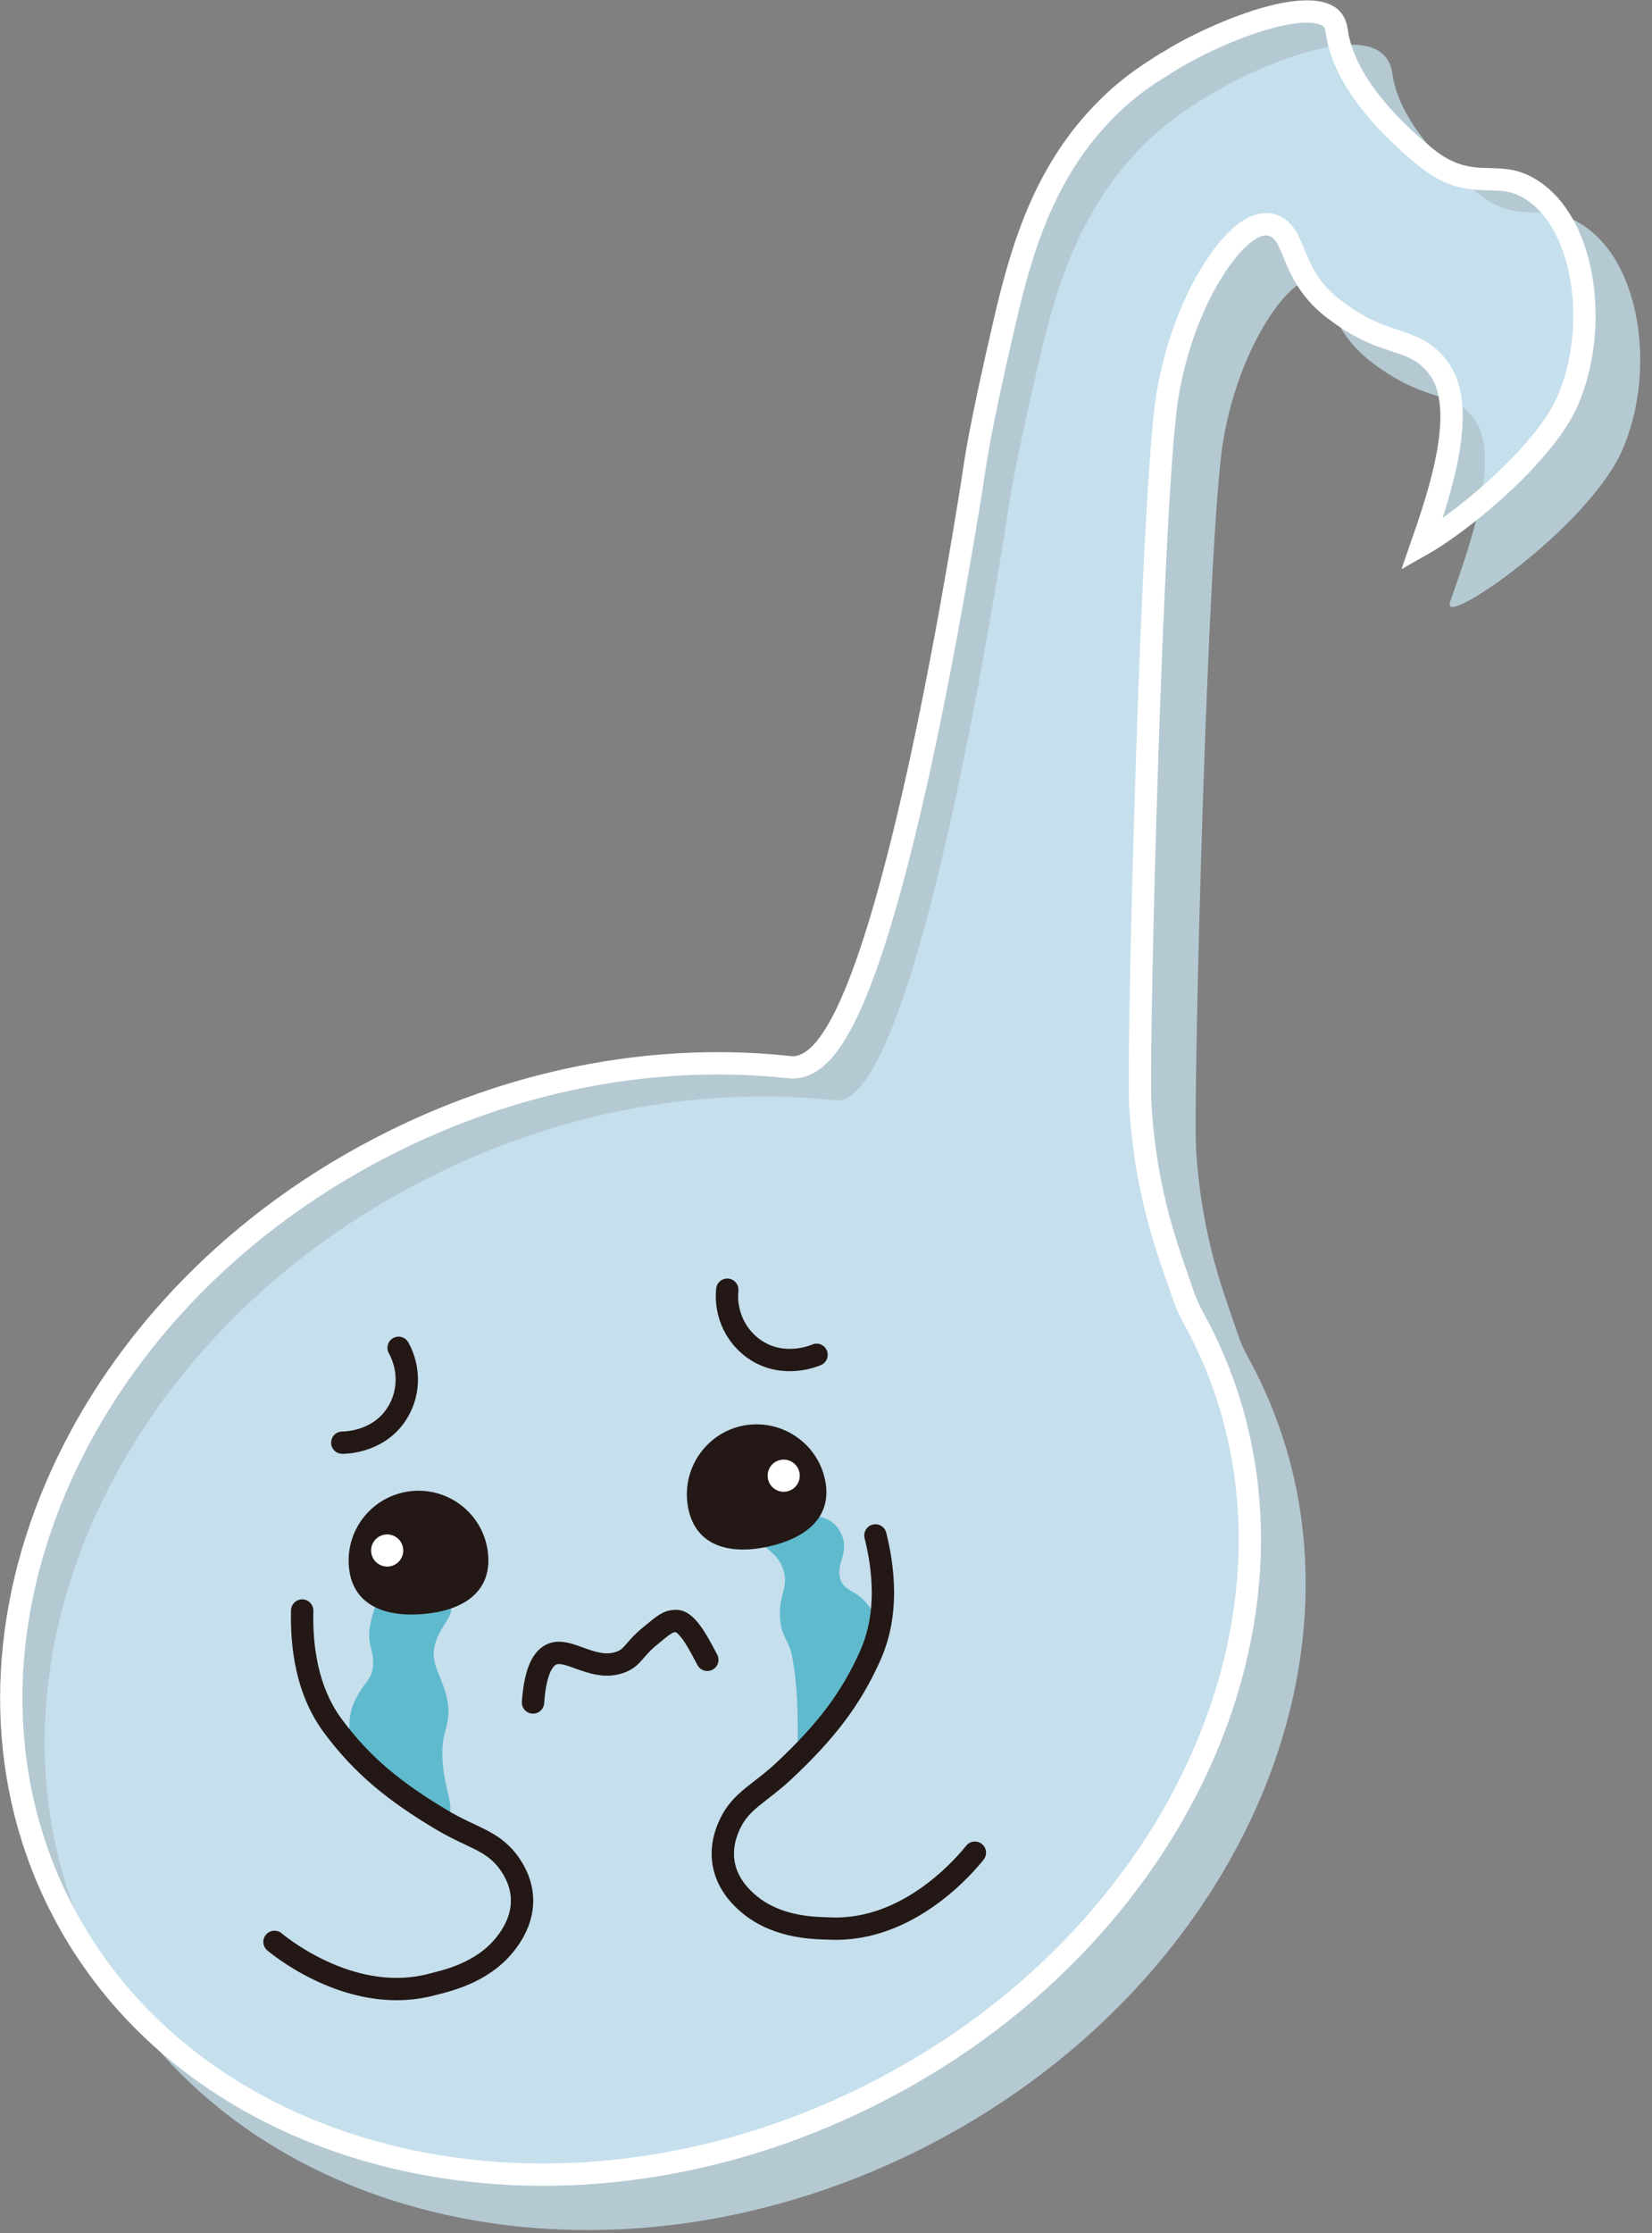 <svg width="74" height="100" viewBox="0 0 74 100" fill="none" xmlns="http://www.w3.org/2000/svg">
<rect x="0" y="0" width="74" height="100" fill="#808080" stroke="none"/>
<path d="M54.018 4.344C53.128 4.914 52.548 5.294 51.808 5.944C48.558 8.844 47.388 12.504 46.528 16.214C45.188 22.004 45.198 22.724 44.968 24.084C44.398 27.514 40.868 49.654 37.418 49.274C31.648 48.644 25.358 49.684 19.428 52.624C5.028 59.734 -1.812 75.294 4.158 87.374C10.128 99.444 26.638 103.454 41.048 96.334C55.458 89.214 62.298 73.654 56.328 61.584C56.218 61.354 56.098 61.134 55.978 60.914C55.758 60.514 55.568 60.114 55.428 59.684C54.908 58.124 53.828 55.534 53.578 51.464C53.438 49.194 54.088 23.974 54.788 19.764C55.518 15.374 57.848 12.344 58.798 12.534C59.578 12.694 59.348 14.624 61.448 16.224C63.908 18.094 65.008 17.454 65.998 18.714C67.418 20.514 65.548 25.164 64.948 26.984C64.548 28.174 71.158 23.624 72.678 20.134C74.128 16.794 73.578 12.094 71.148 10.254C69.228 8.804 68.168 10.254 66.198 8.654C64.028 6.894 62.598 5.004 62.368 3.294C61.988 0.424 56.088 3.034 54.028 4.354L54.018 4.344Z" fill="#CCE9F7" fill-opacity="0.7"/>
<path d="M56.955 0.753C57.823 0.529 58.568 0.454 59.091 0.567C59.344 0.622 59.518 0.716 59.635 0.832C59.719 0.916 59.792 1.03 59.838 1.194L59.875 1.376V1.377C60.116 3.164 61.501 5.029 63.481 6.722L63.886 7.059C64.427 7.498 64.924 7.741 65.402 7.873C65.874 8.003 66.306 8.017 66.682 8.026C67.37 8.044 67.946 8.044 68.696 8.559L68.849 8.669C69.92 9.48 70.625 10.969 70.875 12.718C71.123 14.457 70.906 16.373 70.222 17.95C69.874 18.749 69.219 19.64 68.407 20.521C67.601 21.398 66.665 22.239 65.784 22.939C64.975 23.582 64.227 24.093 63.684 24.4C64.003 23.481 64.438 22.22 64.721 20.968C64.907 20.141 65.036 19.289 65.019 18.515C65.004 17.795 64.864 17.087 64.475 16.529L64.393 16.42C63.793 15.658 63.128 15.466 62.433 15.238C61.838 15.044 61.127 14.8 60.176 14.148L59.753 13.842C58.798 13.114 58.374 12.317 58.09 11.657C57.958 11.351 57.823 10.986 57.69 10.735C57.569 10.507 57.38 10.228 57.051 10.104L56.9 10.06L56.898 10.06L56.801 10.046C56.574 10.025 56.356 10.088 56.173 10.174C55.959 10.274 55.746 10.427 55.542 10.61C55.132 10.978 54.7 11.517 54.287 12.185C53.512 13.439 52.771 15.202 52.372 17.278L52.297 17.698C51.94 19.845 51.603 27.246 51.371 34.341C51.154 40.998 51.026 47.482 51.07 49.227L51.081 49.511C51.272 52.622 51.943 54.894 52.482 56.486L52.956 57.858C53.071 58.209 53.214 58.538 53.375 58.855L53.542 59.171C53.602 59.281 53.661 59.389 53.717 59.495L53.879 59.815L53.882 59.821C59.694 71.573 53.069 86.865 38.829 93.901C24.812 100.827 8.926 97.043 2.889 85.714L2.608 85.168C-3.113 73.59 3.218 58.591 16.99 51.424L17.651 51.088H17.652C23.498 48.19 29.692 47.167 35.365 47.786V47.787C36.084 47.866 36.67 47.353 37.113 46.756C37.58 46.128 38.022 45.233 38.44 44.182C39.279 42.07 40.068 39.201 40.762 36.237C42.151 30.302 43.179 23.893 43.464 22.182L43.463 22.181C43.665 20.986 43.681 20.297 44.576 16.28L45.018 14.343C45.873 10.655 47.014 7.127 50.141 4.336C50.756 3.796 51.253 3.451 51.952 2.999L51.961 3.008L52.3 2.791C53.294 2.154 55.236 1.196 56.955 0.753Z" fill="#CCE9F7" fill-opacity="0.7" stroke="white"/>
<path d="M17.855 60.353C18.388 61.322 18.336 62.49 17.728 63.374C16.897 64.588 15.452 64.6 15.332 64.6" stroke="#231815" stroke-miterlimit="10" stroke-linecap="round"/>
<path d="M32.578 57.75C32.469 58.843 32.98 59.904 33.892 60.479C35.142 61.267 36.46 60.715 36.577 60.665" stroke="#231815" stroke-miterlimit="10" stroke-linecap="round"/>
<path d="M23.876 76.234C23.985 74.66 24.398 74.204 24.747 74.064C25.456 73.783 26.481 74.751 27.593 74.487C28.35 74.303 28.317 73.914 29.097 73.277C29.772 72.718 29.922 72.585 30.293 72.584C30.825 72.579 31.399 73.805 31.684 74.323" stroke="#231815" stroke-miterlimit="10" stroke-linecap="round"/>
<path d="M16.894 71.834C17.674 70.845 19.963 71.225 20.195 71.948C20.343 72.397 19.555 72.935 19.436 73.898C19.343 74.699 19.977 75.328 20.078 76.403C20.152 77.29 19.828 77.488 19.815 78.412C19.802 80.049 20.418 80.81 20.065 81.382C19.703 81.974 18.632 80.93 17.646 80.421C16.063 79.611 15.711 78.055 15.686 77.877C15.648 77.539 15.555 76.794 15.944 76.049C16.359 75.261 16.611 75.27 16.701 74.67C16.802 73.969 16.401 73.612 16.581 72.774C16.605 72.691 16.71 72.04 16.892 71.814L16.894 71.834Z" fill="#60BACE"/>
<path d="M37.375 68.245C36.441 67.4 34.18 68.082 34.062 68.835C33.991 69.302 34.823 69.403 35.102 70.333C35.327 71.106 34.871 71.406 34.941 72.484C35.016 73.371 35.337 73.374 35.504 74.283C35.79 75.894 35.73 77.686 35.727 78.359C35.722 78.901 37.426 77.443 38.02 76.51C38.809 75.279 39.469 73.819 39.454 73.64C39.436 73.3 39.403 72.55 38.895 71.88C38.354 71.173 37.831 71.287 37.642 70.711C37.425 70.037 38.037 69.554 37.719 68.758C37.682 68.681 37.581 68.428 37.364 68.236L37.375 68.245Z" fill="#60BACE"/>
<path d="M21.866 69.62C22.011 71.344 20.672 72.129 18.948 72.274C17.224 72.419 15.773 71.868 15.627 70.144C15.483 68.421 16.76 66.908 18.484 66.763C20.208 66.618 21.721 67.896 21.866 69.62Z" fill="#231815"/>
<path d="M17.404 70.146C17.8 70.112 18.094 69.764 18.061 69.368C18.027 68.972 17.679 68.677 17.283 68.711C16.887 68.744 16.592 69.092 16.626 69.489C16.659 69.885 17.007 70.179 17.404 70.146Z" fill="white"/>
<path d="M30.834 67.561C31.187 69.247 32.704 69.621 34.389 69.259C36.075 68.896 37.31 67.95 36.957 66.263C36.605 64.577 34.938 63.493 33.252 63.845C31.565 64.198 30.481 65.865 30.834 67.551L30.834 67.561Z" fill="#231815"/>
<path d="M35.165 66.796C35.562 66.762 35.856 66.414 35.822 66.018C35.789 65.621 35.441 65.327 35.045 65.361C34.648 65.394 34.354 65.742 34.388 66.138C34.421 66.535 34.769 66.829 35.165 66.796Z" fill="white"/>
<path d="M13.536 72.116C13.473 74.831 14.247 76.402 14.937 77.317C16.226 79.045 17.649 80.22 19.825 81.512C21.114 82.277 21.997 82.394 22.716 83.306C23.605 84.456 23.648 85.797 22.602 87.089C21.557 88.381 19.919 88.71 19.369 88.856C15.915 89.789 12.758 87.335 12.295 86.953" stroke="#231815" stroke-miterlimit="10" stroke-linecap="round"/>
<path d="M39.214 68.753C39.867 71.387 39.448 73.088 38.984 74.131C38.106 76.101 36.973 77.551 35.132 79.282C34.044 80.306 33.197 80.618 32.703 81.664C32.08 82.97 32.332 84.294 33.633 85.329C34.935 86.363 36.608 86.333 37.172 86.356C40.748 86.516 43.288 83.433 43.67 82.959" stroke="#231815" stroke-miterlimit="10" stroke-linecap="round"/>
</svg>
